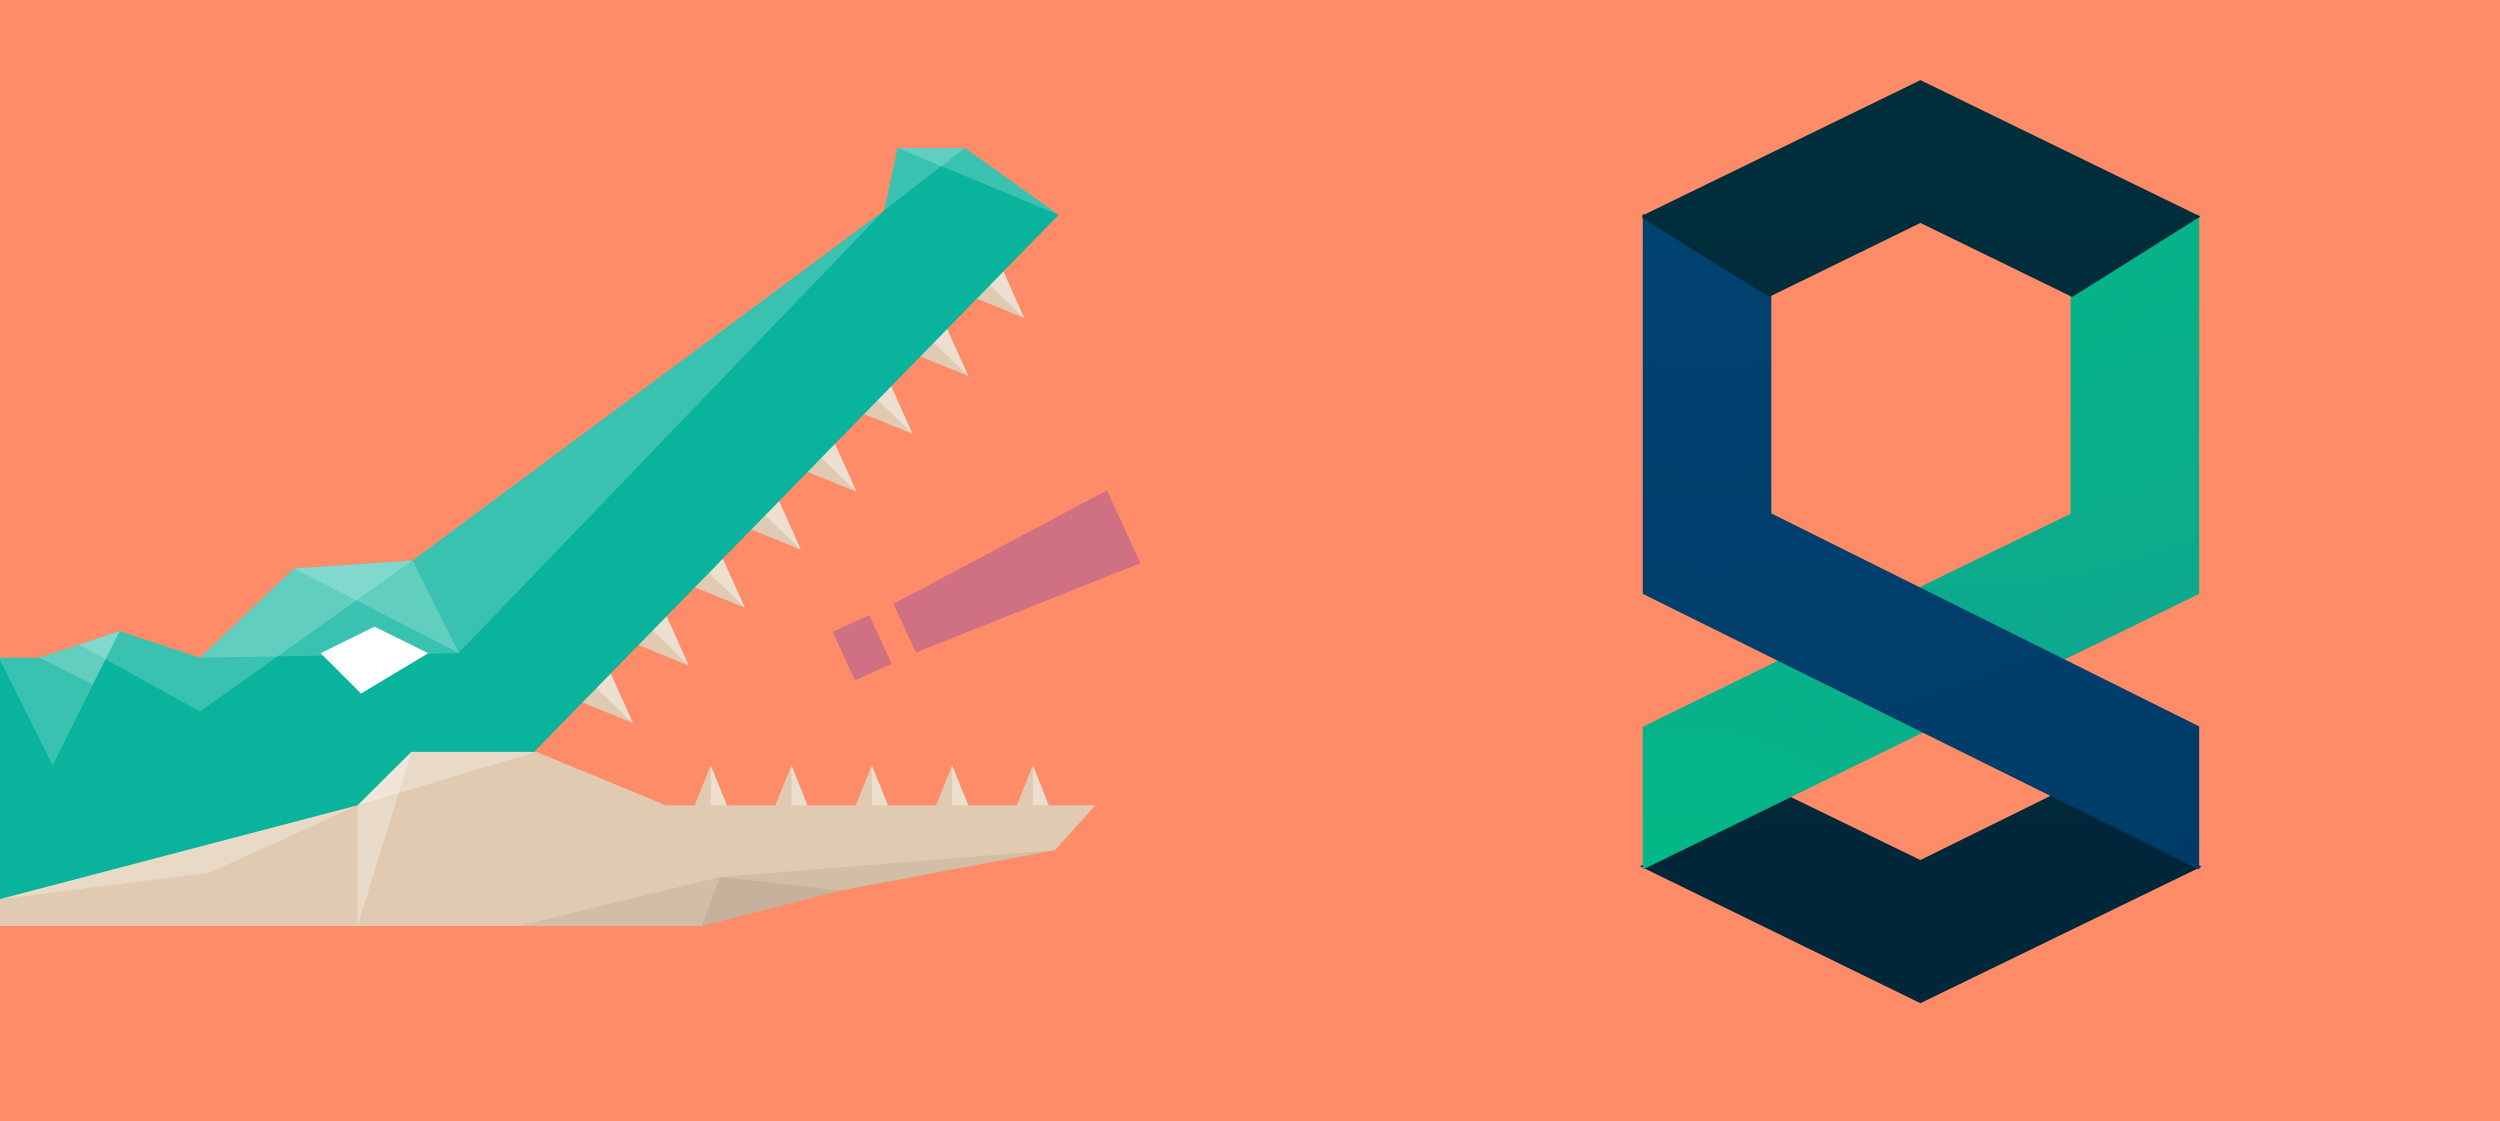 <?xml version="1.0" encoding="utf-8"?>
<!-- Generator: Adobe Illustrator 19.0.0, SVG Export Plug-In . SVG Version: 6.00 Build 0)  -->
<svg version="1.1" id="crocodile" 
	 xmlns="http://www.w3.org/2000/svg" xmlns:xlink="http://www.w3.org/1999/xlink" x="0px" y="0px" width="669px" height="300px"
	 viewBox="-323 131 669 300" style="enable-background:new -323 131 669 300;" xml:space="preserve">
<style type="text/css">
	.st0{fill:#FF8C69;}
	.st1{opacity:0.2;fill:#1600EB;enable-background:new    ;}
	.st2{fill:#09B39C;}
	.st3{opacity:0.2;fill:#FFFFFF;enable-background:new    ;}
	.st4{fill:#E0CAB1;}
	.st5{opacity:0.4;fill:#FFFFFF;enable-background:new    ;}
	.st6{fill:none;}
	.st7{fill:#FFFFFF;}
	.st8{opacity:0.3;fill:#FFFFFF;enable-background:new    ;}
	.st9{opacity:0.1;fill:#534741;enable-background:new    ;}
	.st10{fill:url(#bottom_1_);stroke:url(#bottom_2_);}
	.st11{fill:url(#right_2_);stroke:url(#right_3_);}
	.st12{fill:url(#right-2_1_);stroke:url(#right-2_2_);}
	.st13{fill:url(#left_2_);stroke:url(#left_3_);}
	.st14{fill:url(#top_1_);stroke:url(#top_2_);}
</style>
<rect x="-323.3" y="131" class="st0" width="669.3" height="300"/>
<path id="symbol" class="st1" d="M-100.2,300.1l6,13l9.8-4.5l-6-13L-100.2,300.1z M-26.8,262.2l-57.1,30.4l6,13l60.1-23.9
	L-26.8,262.2z"/>
<g id="head">
	<polygon class="st2" points="-269.5,307 -291,299.9 -312.5,307 -323.3,307 -323.3,378.8 -269.5,378.8 -179.7,378.8 -179.7,332.2 	
		"/>
	<polygon class="st3" points="-323.3,307 -308.9,335.8 -291,299.9 -312.5,307 	"/>
	<polyline class="st3" points="-312.5,307 -298.2,314.2 -291,299.9 	"/>
	<polygon class="st3" points="-269.5,307 -258.7,327.4 -301.8,303.5 -291,299.9 	"/>
</g>
<g id="upper-head">
	<g id="upper-jaw">
		<g>
			<path id="upper-teeth" class="st4" d="M-141.6,286.3l17.9,7.3l-7.9-17.6L-141.6,286.3z M-156.6,301.8l17.9,7.3l-7.9-17.6
				L-156.6,301.8z M-171.5,317.2l17.9,7.3l-7.9-17.6L-171.5,317.2z M-126.6,270.8l17.9,7.3l-7.9-17.6L-126.6,270.8z M-111.7,255.3
				l17.9,7.3l-7.9-17.6L-111.7,255.3z M-96.7,239.8l17.9,7.3l-7.9-17.6L-96.7,239.8z M-81.8,224.3l17.9,7.3l-7.9-17.6L-81.8,224.3z
				 M-56.8,198.5l-10,10.3l17.9,7.3L-56.8,198.5z"/>
			<path class="st5" d="M-136.6,281.1l12.9,12.5l-7.9-17.6L-136.6,281.1z M-151.6,296.6l12.9,12.5l-7.9-17.6L-151.6,296.6z
				 M-166.5,312.1l12.9,12.5l-7.9-17.6L-166.5,312.1z M-121.6,265.6l12.9,12.5l-7.9-17.6L-121.6,265.6z M-106.7,250.1l12.9,12.5
				l-7.9-17.6L-106.7,250.1z M-91.7,234.6l12.9,12.5l-7.9-17.6L-91.7,234.6z M-76.8,219.1l12.9,12.5l-7.9-17.6L-76.8,219.1z
				 M-56.8,198.5l-5,5.2l12.9,12.5L-56.8,198.5z"/>
		</g>
		<polygon class="st2" points="-64.8,170.6 -82.8,170.6 -86.4,187.3 -212.6,281 -217,337 -195.3,347.8 -39.7,188.5 		"/>
		<polygon class="st3" points="-212.6,281 -206.1,311.8 -86.4,187.3 		"/>
		<line class="st6" x1="-86.4" y1="187.3" x2="-212.6" y2="281"/>
		<polygon class="st3" points="-82.8,170.6 -39.7,188.5 -64.8,170.6 		"/>
		<polygon class="st3" points="-86.4,187.3 -64.8,170.6 -82.8,170.6 		"/>
	</g>
	<polygon class="st2" points="-212.6,281 -244.3,283.1 -269.5,307 -269.5,342.8 -179.7,342.8 -179.7,332.2 -193.5,318.7 	"/>
	<polygon class="st3" points="-212.6,281 -200.1,305.8 -244.3,283.1 	"/>
	<polygon class="st3" points="-269.5,307 -200.1,305.8 -212.6,281 -244.3,283.1 	"/>
	<polygon id="eye_1_" class="st7" points="-237.2,305.8 -222.8,298.7 -208.4,305.8 -226.4,316.6 	"/>
	<polygon class="st3" points="-269.5,307 -269.5,321.4 -212.6,281 -244.3,283.1 	"/>
</g>
<g id="bottom-jaw">
	<g>
		<polygon class="st4" points="-140,353.7 -132.8,335.8 -125.6,353.7 		"/>
		<polygon class="st5" points="-125.6,353.7 -132.8,335.8 -132.8,353.7 		"/>
	</g>
	<g>
		<polygon class="st4" points="-118.4,353.7 -111.2,335.8 -104.1,353.7 		"/>
		<polygon class="st5" points="-104.1,353.7 -111.2,335.8 -111.2,353.7 		"/>
	</g>
	<g>
		<polygon class="st4" points="-96.9,353.7 -89.7,335.8 -82.5,353.7 		"/>
		<polygon class="st5" points="-82.5,353.7 -89.7,335.8 -89.7,353.7 		"/>
	</g>
	<g>
		<polygon class="st4" points="-75.4,353.7 -68.2,335.8 -61,353.7 		"/>
		<polygon class="st5" points="-61,353.7 -68.2,335.8 -68.2,353.7 		"/>
	</g>
	<g>
		<polygon class="st4" points="-53.8,353.7 -46.6,335.8 -39.5,353.7 		"/>
		<polygon class="st5" points="-39.5,353.7 -46.6,335.8 -46.6,353.7 		"/>
	</g>
	<polygon class="st4" points="-144.8,346.5 -179.5,332.2 -191.4,332.2 -198.6,332.2 -212.9,332.2 -227.3,346.5 -323,371.6 
		-323,378.8 -227.3,378.8 -135.2,378.8 -98.1,369.3 -40.7,358.5 -29.9,346.5 	"/>
	<polygon class="st8" points="-179.5,332.2 -212.9,332.2 -227.3,346.5 	"/>
	<polygon class="st8" points="-212.9,332.2 -227.3,378.8 -227.3,346.5 	"/>
	<polygon class="st9" points="-40.7,358.5 -130.4,365.7 -184.2,378.8 -135.2,378.8 -98.1,369.3 	"/>
	<polygon class="st9" points="-98.1,369.3 -130.4,365.7 -135.2,378.8 -135.2,378.8 	"/>
	<polygon class="st8" points="-323,371.6 -266.8,364.5 -227.3,346.5 	"/>
</g>
<linearGradient id="bottom_1_" gradientUnits="userSpaceOnUse" x1="241" y1="599.126" x2="241" y2="846.079" gradientTransform="matrix(1 0 0 1 -50 -449)">
	<stop  offset="0" style="stop-color:#002E3B"/>
	<stop  offset="1" style="stop-color:#002639"/>
</linearGradient>
<linearGradient id="bottom_2_" gradientUnits="userSpaceOnUse" x1="240.997" y1="599.126" x2="240.997" y2="846.079" gradientTransform="matrix(1 0 0 1 -50 -449)">
	<stop  offset="0" style="stop-color:#002E3B"/>
	<stop  offset="1" style="stop-color:#002639"/>
</linearGradient>
<polygon id="bottom" class="st10" points="190.9,361.7 155.1,344.3 155.1,344.2 155.1,344.2 117,362.8 190.9,398.9 265,362.9 
	226.8,344 "/>
<radialGradient id="right_2_" cx="129.304" cy="177.389" r="219.798" gradientTransform="matrix(1 0 0 -1 0 564)" gradientUnits="userSpaceOnUse">
	<stop  offset="0" style="stop-color:#00BC85"/>
	<stop  offset="1" style="stop-color:#149D91"/>
</radialGradient>
<radialGradient id="right_3_" cx="129.304" cy="177.389" r="219.798" gradientTransform="matrix(1 0 0 -1 0 564)" gradientUnits="userSpaceOnUse">
	<stop  offset="0" style="stop-color:#00BC85"/>
	<stop  offset="1" style="stop-color:#149D91"/>
</radialGradient>
<polygon id="right_1_" class="st11" points="117.1,362.9 117.1,325.8 153.7,307.9 191.5,326.5 "/>
<radialGradient id="right-2_1_" cx="252.827" cy="587.216" r="265.557" gradientTransform="matrix(1 0 0 1 -50 -449)" gradientUnits="userSpaceOnUse">
	<stop  offset="0" style="stop-color:#00BC85"/>
	<stop  offset="1" style="stop-color:#149D91"/>
</radialGradient>
<radialGradient id="right-2_2_" cx="252.827" cy="587.216" r="265.557" gradientTransform="matrix(1 0 0 1 -50 -449)" gradientUnits="userSpaceOnUse">
	<stop  offset="0" style="stop-color:#00BC85"/>
	<stop  offset="1" style="stop-color:#149D91"/>
</radialGradient>
<polygon id="right-2" class="st12" points="231.6,210 231.6,268.8 231.6,268.8 231.6,268.8 190.6,288.7 228.3,307.5 265,289.6 
	265,189.1 "/>
<radialGradient id="left_2_" cx="184.056" cy="567.76" r="507.591" gradientTransform="matrix(1 0 0 1 -50 -449)" gradientUnits="userSpaceOnUse">
	<stop  offset="0" style="stop-color:#004473"/>
	<stop  offset="1" style="stop-color:#00345F"/>
</radialGradient>
<radialGradient id="left_3_" cx="184.056" cy="567.76" r="507.591" gradientTransform="matrix(1 0 0 1 -50 -449)" gradientUnits="userSpaceOnUse">
	<stop  offset="0" style="stop-color:#004473"/>
	<stop  offset="1" style="stop-color:#00345F"/>
</radialGradient>
<polygon id="left_1_" class="st13" points="265,362.9 265,362.9 265,325.7 150.5,268.7 150.5,210 117.1,189.1 117.1,289.6 "/>
<linearGradient id="top_1_" gradientUnits="userSpaceOnUse" x1="240.922" y1="600.384" x2="240.922" y2="846.088" gradientTransform="matrix(1 0 0 1 -50 -449)">
	<stop  offset="0" style="stop-color:#002E3B"/>
	<stop  offset="1" style="stop-color:#002639"/>
</linearGradient>
<linearGradient id="top_2_" gradientUnits="userSpaceOnUse" x1="241.187" y1="600.384" x2="241.187" y2="846.088" gradientTransform="matrix(1 0 0 1 -50 -449)">
	<stop  offset="0" style="stop-color:#002E3B"/>
	<stop  offset="1" style="stop-color:#002639"/>
</linearGradient>
<polygon id="top" class="st14" points="150.4,209.9 150.4,209.9 190.9,190.1 231.5,209.9 264.8,189 190.9,153 117,189 117,189.1 
	150.4,209.9 "/>
</svg>
